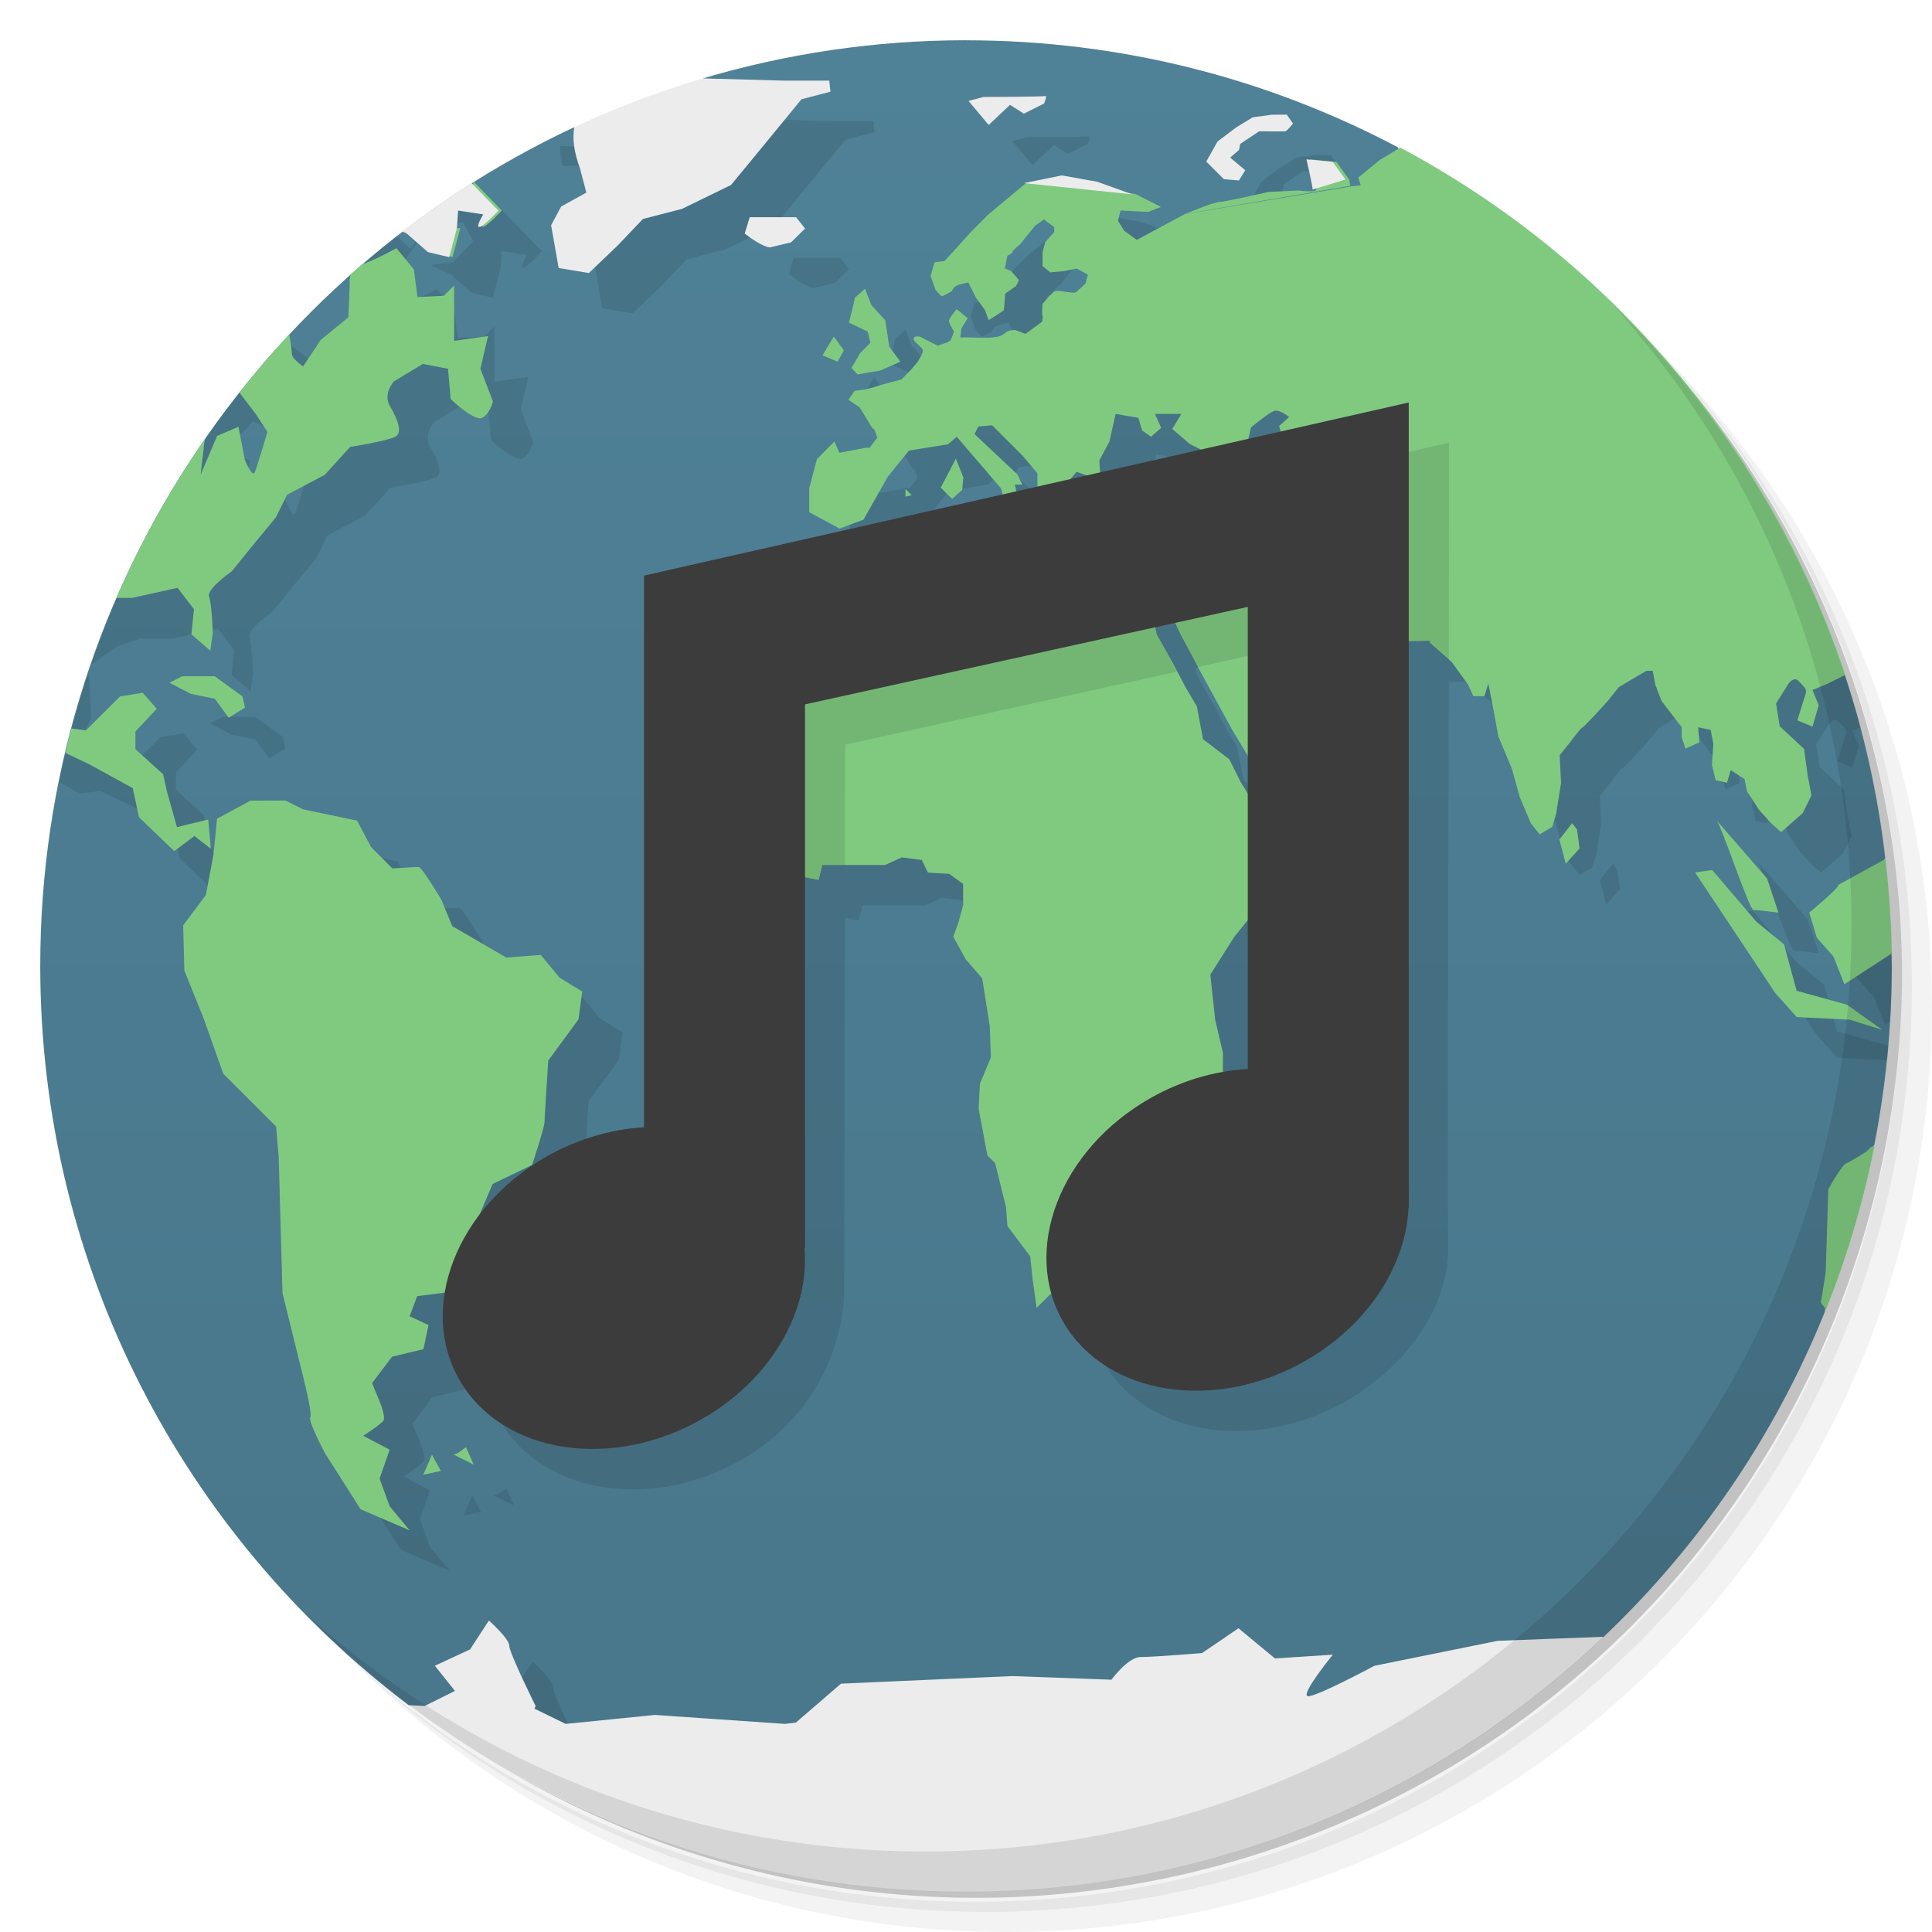 <svg xmlns="http://www.w3.org/2000/svg" viewBox="0 0 48 48">
 <defs>
  <linearGradient id="linearGradient3764" x1="1" x2="47" gradientUnits="userSpaceOnUse" gradientTransform="matrix(0,-1,1,0,-1.5e-6,48)">
   <stop style="stop-color:#48768a;stop-opacity:1"/>
   <stop offset="1" style="stop-color:#4f8197;stop-opacity:1"/>
  </linearGradient>
 </defs>
 <g>
  <path d="m 36.31 5 c 5.859 4.062 9.688 10.831 9.688 18.5 c 0 12.426 -10.07 22.5 -22.5 22.5 c -7.669 0 -14.438 -3.828 -18.5 -9.688 c 1.037 1.822 2.306 3.499 3.781 4.969 c 4.085 3.712 9.514 5.969 15.469 5.969 c 12.703 0 23 -10.298 23 -23 c 0 -5.954 -2.256 -11.384 -5.969 -15.469 c -1.469 -1.475 -3.147 -2.744 -4.969 -3.781 z m 4.969 3.781 c 3.854 4.113 6.219 9.637 6.219 15.719 c 0 12.703 -10.297 23 -23 23 c -6.081 0 -11.606 -2.364 -15.719 -6.219 c 4.16 4.144 9.883 6.719 16.219 6.719 c 12.703 0 23 -10.298 23 -23 c 0 -6.335 -2.575 -12.06 -6.719 -16.219 z" style="opacity:0.05"/>
  <path d="m 41.28 8.781 c 3.712 4.085 5.969 9.514 5.969 15.469 c 0 12.703 -10.297 23 -23 23 c -5.954 0 -11.384 -2.256 -15.469 -5.969 c 4.113 3.854 9.637 6.219 15.719 6.219 c 12.703 0 23 -10.298 23 -23 c 0 -6.081 -2.364 -11.606 -6.219 -15.719 z" style="opacity:0.1"/>
  <path d="m 31.25 2.375 c 8.615 3.154 14.75 11.417 14.75 21.13 c 0 12.426 -10.07 22.5 -22.5 22.5 c -9.708 0 -17.971 -6.135 -21.12 -14.75 a 23 23 0 0 0 44.875 -7 a 23 23 0 0 0 -16 -21.875 z" style="opacity:0.2"/>
 </g>
 <g>
  <path d="m 24 1 c -2.27 0 -4.462 0.334 -6.533 0.947 c 1.534 1.053 -1.25 2.02 -3.205 1.215 c -7.833 3.667 -13.262 11.617 -13.262 20.838 c 0 7.505 3.595 14.169 9.156 18.367 c 5.844 2.633 21.844 2.633 29.684 -1.699 c 2.366 -2.249 4.253 -4.995 5.494 -8.07 c 0 -0.001 0 -0.001 0 -0.002 c 0.234 -1.595 0.667 -3.594 1.23 -4.15 l 0.002 0 c 0.282 -1.438 0.434 -2.923 0.434 -4.443 c 0 -0.118 -0.006 -0.234 -0.008 -0.352 c -0.001 0 -0.001 0 -0.002 0 c -0.992 -0.649 -0.556 -1.182 -0.154 -2.348 c -0.185 -1.577 -0.527 -3.105 -1.014 -4.568 c -1.826 -0.738 -7.823 -7.734 -11.1 -13.08 c -3.203 -1.692 -6.85 -2.654 -10.725 -2.654 z" style="fill:url(#linearGradient3764);fill-opacity:1"/>
  <path d="m 17.1 2.906 c 0.003 0.002 -2.414 0.75 -2.414 0.75 l -0.781 -0.031 0.066 0.5 1.121 -0.031 0.41 1.094 0.148 0.598 -0.621 0.348 -0.254 0.465 0.189 1.063 0.754 0.125 0.719 -0.688 0.625 -0.656 0.965 -0.25 1.229 -0.594 0.719 -0.875 1.031 -1.254 0.719 -0.189 -0.031 -0.275 -1.121 0 -3.469 -0.096 z m 9.957 0.48 c -0.055 0.02 -1.527 0.021 -1.527 0.021 l -0.379 0.1 0.5 0.598 0.531 -0.5 0.344 0.219 0.5 -0.25 c 0 0 0.09 -0.212 0.031 -0.187 z m 6 0.461 -0.375 0.004 -0.469 0.063 -0.406 0.25 -0.469 0.35 -0.277 0.5 0.59 -0.1 0.219 -0.188 0.031 -0.152 0.469 -0.313 c 0 0 0.609 0.008 0.656 0 0.051 -0.012 0.189 -0.191 0.189 -0.191 z m 3.064 0.605 -0.221 0.146 c -4.063 0.663 -6.68 1.229 -6.68 1.229 l -0.875 -0.314 -0.879 -0.156 -0.941 0.191 -0.969 0.779 -0.436 0.439 -0.654 0.719 -0.25 0.031 -0.096 0.344 0.125 0.344 c 0 0 0.133 0.156 0.156 0.156 0.02 0 0.25 -0.125 0.25 -0.125 0 0 0.027 -0.117 0.156 -0.156 0.133 -0.039 0.25 -0.063 0.25 -0.063 l 0.188 0.375 0.725 -0.098 0.148 -0.563 -0.154 -0.063 0.063 -0.316 c 0 0 0.125 -0.051 0.125 -0.094 0 -0.039 0.191 -0.189 0.191 -0.189 l 0.219 -0.275 0.156 -0.189 0.219 -0.156 0.254 0.189 0 0.125 -0.223 0.25 -0.066 0.25 0 0.344 -4.543 3.516 0.189 0.311 c 0 0 0.117 0.223 0.152 0.223 0.031 0 0.094 0.219 0.094 0.219 l -0.189 0.25 -0.094 0 -0.656 0.125 -0.125 -0.281 -0.434 0.438 -0.191 0.723 0 0.598 0.754 0.406 0.594 -0.223 0.6 -1.063 0.529 -0.652 0.967 -0.156 0.219 -0.188 1.098 1.281 0.043 0.152 l -8.908 2.02 l 0 13.719 -2.471 -0.133 c 0 -0.129 0.094 -1.531 0.094 -1.531 l 0.75 -1.023 0.094 -0.691 -0.563 -0.344 -0.469 -0.566 -0.854 0.066 -1.344 -0.781 -0.27 -0.656 c 0 0 -0.48 -0.813 -0.566 -0.813 -0.086 0 -0.65 0.035 -0.65 0.035 l -0.531 -0.531 -0.344 -0.656 -1.346 -0.281 -0.438 -0.219 -0.875 0.004 -0.006 0.004 -0.816 0.441 2.691 15.783 0.875 1.375 1.221 0.525 -0.5 -0.598 -0.25 -0.689 0.25 -0.719 -0.656 -0.344 c 0 0 0.434 -0.285 0.5 -0.375 0.066 -0.09 -0.09 -0.469 -0.09 -0.469 l -0.191 -0.467 0.496 -0.654 0.781 -0.189 0.125 -0.598 -0.469 -0.219 0.188 -0.5 0.684 -0.086 c -0.125 0.761 -0.012 1.524 0.381 2.191 1.06 1.802 3.745 2.228 5.994 0.951 c 1.741 -0.988 2.544 -2.763 2.547 -4.264 l 0.02 -9.205 0.344 0.072 0.09 -0.375 1.563 0 0.41 -0.188 0.5 0.063 0.152 0.313 0.527 0.031 1.449 8.754 1.098 1.684 c 0.071 0.247 0.172 0.488 0.307 0.717 1.064 1.802 3.743 2.228 5.99 0.951 c 1.573 -0.895 2.578 -2.416 2.555 -3.816 c -0.019 -1.155 0.002 -8.574 0.016 -14.06 l 0.545 -0.01 -0.035 0.035 0.566 0.5 0.406 0.563 1.086 2.09 0.188 0.689 0.277 0.654 0.219 0.277 0.314 -0.188 0.094 -0.314 0.125 -0.775 -0.035 -0.688 0.254 -0.316 c 0 0 0.266 -0.359 0.314 -0.375 0.043 -0.012 0.621 -0.65 0.621 -0.65 l 0.281 -0.35 0.313 -0.188 0.375 -0.219 0.156 0 0.063 0.344 0.156 0.406 0.5 0.65 0 0.25 0.094 0.281 0.344 -0.156 -0.033 -0.375 0.313 0.066 0.066 0.344 -0.035 0.531 0.094 0.375 0.281 0.064 0.09 -0.314 0.344 0.219 0.066 0.316 0.309 0.469 0.316 0.344 0.219 0.191 0.535 -0.469 0.219 -0.441 -0.094 -0.5 -0.09 -0.656 -0.604 -0.563 -0.09 -0.566 0.25 -0.396 c 0 0 0.16 -0.32 0.316 -0.156 0.148 0.168 0.223 0.188 0.152 0.375 -0.063 0.184 -0.189 0.598 -0.189 0.598 l 0.375 0.156 0.156 -0.531 -0.156 -0.379 0.203 -0.084 c -1.524 -5.721 -5.196 -10.563 -10.1 -13.611 m -24.859 0.393 c -0.154 0.103 -0.305 0.21 -0.457 0.316 l -0.029 0.072 0.156 0.344 0.563 -0.064 0.25 0.469 -0.5 0.531 -0.563 0.063 0.5 0.225 0.531 0.465 0.523 0.125 0.191 -0.719 0.035 -0.439 0.621 0.094 c 0 0 -0.191 0.314 -0.094 0.314 0.098 0 0.469 -0.406 0.469 -0.406 l -1.066 -1.098 c 0 0 -0.434 -0.344 -0.563 -0.25 -0.129 0.09 -0.469 0.063 -0.469 0.063 z m -0.65 0.824 -0.434 0.5 -0.32 -0.307 c -0.43 0.335 -0.85 0.682 -1.254 1.047 0.371 0.093 0.862 0.293 0.949 0.232 0.129 -0.094 0.625 -0.875 0.625 -0.875 z m 9.1 0.727 -0.121 0.406 c 0.449 0.348 0.621 0.344 0.621 0.344 l 0.525 -0.125 0.35 -0.344 -0.225 -0.281 z m -8.867 0.773 c 0 0 -0.432 0.25 -0.85 0.406 l -1.811 1.75 -0.719 -0.563 c 0 0 -0.22 -0.17 -0.398 -0.328 -2.12 2.305 -3.77 5.05 -4.813 8.07 l 0.652 -0.455 0.566 -0.191 0.809 0 1.125 -0.25 0.406 0.531 -0.063 0.625 0.469 0.406 0.063 -0.441 c 0 0 -0.023 -0.719 -0.094 -0.906 -0.063 -0.188 0.566 -0.625 0.566 -0.625 l 0.496 -0.613 0.598 -0.727 0.281 -0.563 0.938 -0.496 0.625 -0.691 c 0 0 0.934 -0.148 1.121 -0.254 0.191 -0.09 0.066 -0.434 -0.125 -0.75 -0.191 -0.313 0.094 -0.625 0.094 -0.625 l 0.719 -0.434 0.625 0.121 0.066 0.754 c 0 0 0.59 0.563 0.781 0.465 0.188 -0.09 0.27 -0.406 0.27 -0.406 l -0.313 -0.813 0.191 -0.813 -0.844 0.121 0 -1.375 -0.254 0.254 -0.656 0.031 -0.09 -0.688 z m 11.643 1.01 -0.25 0.219 c -0.066 0.305 -0.148 0.621 -0.148 0.621 l 0.469 0.223 0.063 0.277 -0.25 0.254 -0.219 0.375 0.152 0.156 0.563 -0.094 0.5 -0.219 -0.277 -0.375 -0.098 -0.656 -0.344 -0.375 z m -0.773 1.184 -0.281 0.469 0.375 0.156 0.156 -0.281 z m -15.445 1.092 0.006 0.008 0.656 0.275 0.434 0.566 0.281 0.434 c 0 0 -0.25 0.844 -0.313 1 -0.063 0.156 -0.25 -0.313 -0.25 -0.313 l -0.156 -0.814 -0.531 0.227 -0.41 0.965 0.094 -0.813 0.125 -0.563 -0.654 -0.25 0.563 -0.531 z m 22.443 0.828 0.563 0.096 0.094 0.313 -0.813 0.281 z m -3.068 0.283 0.75 0.75 0.375 0.441 0 0.33 -0.521 0.119 -0.041 -0.168 0.188 0 -0.125 -0.254 -1.063 -1 0.094 -0.188 z m 4.555 4.908 1.408 2.668 l 0.389 0.648 l 0 0.938 -0.182 -0.297 -0.281 -0.564 -0.652 -0.5 -0.152 -0.813 -0.281 -0.475 -0.313 -0.594 -0.406 -0.719 -0.037 -0.182 z m -28 0.209 c -0.299 0.89 -0.549 1.803 -0.738 2.738 l 0.523 0.285 0.5 -0.064 0.719 0.344 1.094 0.598 0.156 0.725 0.875 0.84 0.5 -0.375 0.41 0.316 -0.066 -0.725 -0.777 0.191 -0.254 -0.906 -0.09 -0.41 -0.688 -0.621 0 -0.438 0.531 -0.566 -0.348 -0.4 -0.564 0.09 -0.848 0.844 -0.689 -0.09 c 0 0 -0.313 -0.531 -0.379 -0.656 -0.063 -0.125 0.191 -0.563 0.191 -0.563 z m 3.322 1.121 0 0.004 -0.309 0.156 0.529 0.277 0.596 0.121 0.344 0.469 0.406 -0.25 -0.064 -0.277 -0.688 -0.5 z m 38.13 3.586 c 0.113 0.129 0.813 2.219 0.906 2.219 0.09 0 0.625 0.066 0.625 0.066 l -0.281 -0.846 z m -3.594 0.064 -0.316 0.406 0.156 0.6 0.344 -0.375 -0.063 -0.475 z m 3.49 1.156 -0.438 0.066 1.996 3 0.531 0.594 1.246 0.061 c 0.012 -0.116 0.017 -0.233 0.027 -0.35 l -0.025 -0.018 -1.25 -0.346 -0.314 -1.154 -0.688 -0.564 -1.094 -1.281 z m 3.424 0.213 -0.297 0.162 c 0 0.094 -0.727 0.691 -0.727 0.691 l 0.191 0.625 0.41 0.465 0.273 0.688 0.135 -0.088 c 0.027 -0.453 0.043 -0.906 0.043 -1.365 0 -0.394 -0.01 -0.788 -0.029 -1.178 z m -34.402 14.14 -0.215 0.15 -0.094 0.031 0.5 0.25 z m -0.848 0.184 0.002 0.004 0.002 -0.004 z m 0.002 0.004 -0.217 0.496 0.438 -0.094 z m 1.502 4.121 -0.469 0.719 -0.875 0.406 0.5 0.625 1.998 0.373 c 0 0 -0.652 -1.32 -0.652 -1.5 0 -0.176 -0.5 -0.621 -0.5 -0.621 z" style="fill:#000;opacity:0.1;fill-opacity:1"/>
  <path d="m 34.781 3.672 -0.008 0.006 -0.498 0.299 -0.531 0.437 0.064 0.189 -0.277 0.031 0 0.004 -4.084 0.68 0.01 -0.006 4.09 -0.695 -0.027 -0.156 -0.316 -0.438 -0.652 -0.063 c 0 0 0.152 0.664 0.152 0.75 0 0.082 -0.438 0.023 -0.438 0.023 l -0.75 0.035 c 0 0 -1.086 0.25 -1.219 0.25 -0.133 0 -0.762 0.262 -0.813 0.281 l -0.023 0.004 0 0.002 -0.002 0.002 -1.215 0.652 -0.313 -0.225 -0.156 -0.25 0.064 -0.254 0.688 0.035 0.316 -0.125 -0.621 -0.314 c -0.97 -0.182 -1.991 -0.381 -2.733 -0.277 l -0.931 0.777 l -0.438 0.44 -0.652 0.719 -0.25 0.031 -0.098 0.344 0.125 0.344 c 0 0 0.133 0.156 0.156 0.156 0.02 0 0.25 -0.125 0.25 -0.125 0 0 0.027 -0.117 0.156 -0.156 0.133 -0.039 0.25 -0.063 0.25 -0.063 l 0.188 0.375 0.227 0.313 0.09 0.25 c 0 0 0.363 -0.223 0.379 -0.25 0.008 -0.031 0.031 -0.408 0.031 -0.408 l 0.27 -0.189 c 0 0 0.074 -0.133 0.066 -0.156 -0.012 -0.02 -0.188 -0.219 -0.188 -0.219 l -0.156 -0.063 0.063 -0.316 c 0 0 0.125 -0.051 0.125 -0.094 0 -0.039 0.191 -0.189 0.191 -0.189 l 0.219 -0.273 0.156 -0.189 0.219 -0.156 0.254 0.189 0 0.125 -0.223 0.25 -0.066 0.25 0 0.344 0.191 0.156 0.344 -0.031 0.314 -0.063 0.279 0.152 -0.064 0.223 c 0 0 -0.195 0.188 -0.25 0.219 -0.059 0.031 -0.41 -0.063 -0.5 -0.031 -0.09 0.031 -0.314 0.316 -0.314 0.316 0 0 -0.023 0.248 0 0.313 0.012 0.023 -0.004 0.071 -0.012 0.129 l -0.025 0.018 -0.379 0.279 -0.023 0 -0.25 -0.094 c 0 0 -0.16 0.008 -0.227 0.066 -0.063 0.051 -0.119 0.102 -0.313 0.121 -0.191 0.02 -0.563 0 -0.598 0 l -0.219 0 0.031 -0.229 0.156 -0.25 -0.277 -0.223 c 0 0 -0.184 0.23 -0.191 0.281 -0.004 0.055 0.125 0.279 0.125 0.279 0 0 -0.059 0.182 -0.09 0.221 -0.035 0.039 -0.313 0.125 -0.313 0.125 l -0.439 -0.221 c 0 0 -0.18 -0.038 -0.156 0.064 0.027 0.102 0.225 0.195 0.225 0.281 0 0.082 -0.125 0.273 -0.125 0.273 l -0.156 0.189 -0.25 0.254 -0.344 0.09 c 0 0 -0.251 0.07 -0.314 0.094 -0.066 0.023 -0.254 0.066 -0.254 0.066 l -0.25 0.031 -0.156 0.223 0.281 0.191 0.189 0.309 c 0 0 0.119 0.223 0.154 0.223 0.031 0 0.092 0.221 0.092 0.221 l -0.189 0.25 -0.094 0 -0.656 0.125 -0.125 -0.281 -0.434 0.438 -0.191 0.721 0 0.598 0.754 0.406 0.594 -0.221 0.602 -1.064 0.527 -0.652 0.969 -0.156 0.219 -0.188 1.098 1.281 0.121 0.438 0.313 -0.156 -0.09 -0.375 0.188 0 -0.125 -0.254 -1.063 -1 0.094 -0.188 0.344 -0.031 0.75 0.75 0.375 0.441 0 0.688 0.191 0.125 0.375 0.375 0.277 -0.094 -0.152 -0.566 0.094 -0.344 0.188 -0.219 0.439 0.156 0.156 0.063 -0.031 -0.5 0.25 -0.469 0.156 -0.689 0.563 0.098 0.094 0.313 0.221 0.156 0.254 -0.219 -0.156 -0.348 0.656 0 -0.225 0.375 0.439 0.375 0.375 0.189 0.219 0.438 -0.5 0.121 -0.719 -0.154 -0.621 0 -0.598 0.314 -0.125 0.189 -0.436 0.094 0.189 0.469 0.344 0.406 0.625 -0.219 0.156 0.275 0.275 -0.219 0.375 0.064 0.035 0.408 -0.125 0.777 -0.344 -0.031 -0.41 -0.063 -0.188 0.465 -1.375 -0.25 -0.25 -0.316 -0.316 0.281 -0.344 0.469 -0.875 -0.5 -0.875 -0.525 0 -0.941 -0.564 0.031 -0.027 0.313 -1.375 -0.063 -0.439 0.4 -0.844 0.031 -0.566 0.5 -0.344 0.969 -0.875 0.691 -0.625 0.844 -0.031 1.625 -0.188 0.5 -0.064 0.6 0.375 0.65 0.219 0.625 0.756 0.906 0.434 0.375 0.441 0.094 0.09 -0.375 1.563 0 0.41 -0.188 0.5 0.063 0.152 0.314 0.525 0.031 0.35 0.25 0 0.529 -0.121 0.439 -0.125 0.344 0.313 0.566 0.406 0.469 0.189 1.188 0.027 0.777 -0.273 0.656 -0.031 0.625 0.219 1.156 0.191 0.188 0.27 1.094 0.035 0.471 0.566 0.75 0.063 0.594 0.096 0.687 0.346 -0.344 0.875 -0.09 0.529 0 0.971 -1.5 0.063 -0.594 0.656 -0.656 0.031 -0.75 0.344 -0.754 0.813 -0.777 0 -0.875 -0.191 -0.813 -0.121 -1.125 0.594 -0.939 1.064 -1.313 0.41 -0.406 0.15 -0.531 0.254 -0.469 0.064 -0.691 -0.594 0 -0.281 0.281 -0.564 -0.156 -0.344 -0.563 -0.281 -0.563 -0.654 -0.5 -0.152 -0.813 -0.281 -0.477 -0.313 -0.594 -0.406 -0.719 -0.094 -0.469 0.438 -0.063 0.25 0.531 0.5 0.938 0.375 0.688 0.41 0.75 0.436 0.723 0.602 0.602 0.535 -0.5 0.594 -0.156 0.434 -0.531 0.6 -0.344 0.344 -0.594 0.031 -0.5 -0.281 -0.316 -0.375 -0.438 -0.25 0.152 -0.156 0.254 -0.404 -0.188 -0.125 -0.313 -0.281 -0.41 -0.434 -0.406 0 -0.813 0.275 0.531 0.344 0.535 0.6 0.344 0.406 -0.094 0.25 0.281 1.783 -0.035 -0.033 0.035 0.564 0.5 0.406 0.563 0.125 0.277 0.275 0 0.096 -0.313 0.094 0.467 0.156 0.846 0.34 0.813 0.189 0.688 0.277 0.656 0.219 0.277 0.314 -0.188 0.094 -0.314 0.125 -0.775 -0.035 -0.689 0.254 -0.316 c 0 0 0.264 -0.359 0.313 -0.375 0.043 -0.012 0.621 -0.648 0.621 -0.648 l 0.281 -0.352 0.313 -0.188 0.375 -0.219 0.156 0 0.063 0.344 0.156 0.406 0.5 0.652 0 0.25 0.094 0.281 0.346 -0.156 -0.033 -0.375 0.313 0.066 0.066 0.344 -0.035 0.531 0.094 0.375 0.281 0.063 0.09 -0.313 0.344 0.219 0.066 0.316 0.309 0.469 0.316 0.344 0.219 0.191 0.535 -0.469 0.219 -0.441 -0.094 -0.5 -0.09 -0.656 -0.604 -0.563 -0.092 -0.566 0.25 -0.398 c 0 0 0.16 -0.32 0.316 -0.156 0.148 0.168 0.223 0.188 0.152 0.375 -0.063 0.184 -0.188 0.598 -0.188 0.598 l 0.375 0.156 0.156 -0.531 -0.156 -0.379 0.375 -0.156 0.441 -0.221 c -1.871 -5.656 -5.876 -10.34 -11.06 -13.1 m -23.01 0.852 0.691 0.711 c 0 0 -0.371 0.406 -0.469 0.406 -0.097 0 0.094 -0.314 0.094 -0.314 l -0.621 -0.094 z m -1.74 1.209 0.154 0.068 0.531 0.465 0.523 0.125 0.191 -0.719 z m -0.188 0.439 c 0 0 -0.434 0.248 -0.852 0.404 -0.002 0.002 -0.004 0.002 -0.006 0.004 -0.091 0.079 -0.181 0.156 -0.271 0.236 -0.053 0.12 -0.029 0.23 -0.029 0.23 l -0.035 0.844 -0.688 0.563 -0.436 0.656 c 0 0 -0.281 -0.188 -0.281 -0.313 0 -0.125 -0.063 -0.471 -0.063 -0.471 l -0.008 -0.006 c -0.43 0.462 -0.841 0.943 -1.232 1.439 l 0.416 0.545 0.281 0.434 c 0 0 -0.248 0.844 -0.313 1 -0.063 0.156 -0.25 -0.313 -0.25 -0.313 l -0.156 -0.814 -0.531 0.225 -0.41 0.965 0.094 -0.811 0.021 -0.086 c -0.858 1.237 -1.6 2.56 -2.205 3.957 l 0.393 0 1.125 -0.25 0.406 0.531 -0.063 0.625 0.469 0.406 0.063 -0.441 c 0 0 -0.023 -0.719 -0.094 -0.906 -0.063 -0.188 0.566 -0.625 0.566 -0.625 l 0.496 -0.613 0.598 -0.727 0.281 -0.563 0.938 -0.496 0.625 -0.691 c 0 0 0.934 -0.148 1.121 -0.254 0.191 -0.09 0.066 -0.434 -0.125 -0.75 -0.191 -0.313 0.094 -0.625 0.094 -0.625 l 0.719 -0.434 0.625 0.121 0.066 0.754 c 0 0 0.59 0.563 0.781 0.465 0.188 -0.09 0.27 -0.406 0.27 -0.406 l -0.313 -0.813 0.191 -0.813 -0.844 0.121 0 -1.375 -0.254 0.254 -0.656 0.031 -0.09 -0.688 z m 11.643 1.01 -0.25 0.219 c -0.066 0.305 -0.15 0.621 -0.15 0.621 l 0.469 0.223 0.063 0.277 -0.25 0.254 -0.219 0.375 0.152 0.156 0.563 -0.094 0.5 -0.221 -0.275 -0.375 -0.1 -0.654 -0.344 -0.375 z m -0.775 1.184 -0.281 0.469 0.375 0.156 0.156 -0.281 z m 10.938 1.848 c 0.137 -0.043 0.375 0.154 0.375 0.154 l -0.25 0.221 0.09 0.313 0.281 0.75 0.281 0.469 0.375 0.596 -0.406 0.189 -0.531 -0.344 -0.223 -0.656 c 0 0 -0.303 -0.406 -0.436 -0.469 -0.137 -0.066 -0.254 -0.281 -0.254 -0.281 l 0.125 -0.531 c 0 0 0.431 -0.357 0.564 -0.404 l 0.008 -0.004 z m -7.906 1.188 -0.375 0.719 0.281 0.281 0.25 -0.223 0.031 -0.309 z m -1.252 0.752 0 0.188 0.156 -0.031 z m 2.156 0.467 -0.188 0.064 0.309 0.531 0.281 -0.221 z m -20.13 4.187 0 0.004 -0.311 0.156 0.531 0.277 0.594 0.121 0.346 0.471 0.404 -0.25 -0.063 -0.279 -0.689 -0.5 z m -0.975 0.41 -0.564 0.09 -0.848 0.844 -0.363 -0.047 c -0.053 0.201 -0.101 0.404 -0.148 0.607 l 0.58 0.275 1.094 0.6 0.156 0.725 0.875 0.84 0.5 -0.375 0.41 0.316 -0.066 -0.727 -0.777 0.191 -0.254 -0.906 -0.09 -0.41 -0.688 -0.621 0 -0.438 0.531 -0.566 z m 2.668 2.68 0 0.004 -0.008 0.004 -0.814 0.441 -0.09 0.898 -0.189 1 -0.563 0.75 0.029 1.125 0.467 1.156 0.5 1.406 1.313 1.313 0.064 0.75 0.094 3.387 0.469 1.898 c 0 0 0.285 1.103 0.223 1.189 -0.066 0.09 0.375 0.91 0.375 0.91 l 0.875 1.375 1.221 0.525 -0.5 -0.598 -0.25 -0.689 0.25 -0.719 -0.656 -0.344 c 0 0 0.434 -0.285 0.5 -0.375 0.066 -0.09 -0.09 -0.469 -0.09 -0.469 l -0.191 -0.467 0.496 -0.654 0.781 -0.189 0.125 -0.598 -0.469 -0.219 0.188 -0.5 0.75 -0.094 0.656 -1.598 0.469 -1.094 0.979 -0.473 c 0 0 0.309 -0.927 0.309 -1.063 0 -0.129 0.094 -1.531 0.094 -1.531 l 0.75 -1.023 0.094 -0.691 -0.563 -0.344 -0.469 -0.566 -0.854 0.066 -1.344 -0.781 -0.27 -0.656 c 0 0 -0.48 -0.813 -0.566 -0.813 -0.086 0 -0.652 0.035 -0.652 0.035 l -0.529 -0.531 -0.346 -0.656 -1.344 -0.281 -0.438 -0.219 z m 36.438 0.496 c 0.113 0.129 0.813 2.219 0.906 2.219 0.09 0 0.625 0.066 0.625 0.066 l -0.281 -0.846 z m -3.594 0.064 -0.316 0.406 0.156 0.6 0.344 -0.375 -0.063 -0.475 z m 7.785 0.889 -1.168 0.643 c 0 0.094 -0.727 0.691 -0.727 0.691 l 0.191 0.625 0.41 0.465 0.273 0.688 1.17 -0.76 c -0.01 -0.795 -0.062 -1.578 -0.15 -2.352 z m -4.732 0.334 1.996 3 0.531 0.594 1.313 0.064 0.814 0.254 -0.879 -0.625 -1.25 -0.346 -0.314 -1.154 -0.688 -0.564 -1.094 -1.281 z m -10.06 4.809 0 0.439 c -0.02 0.066 -0.406 0.375 -0.406 0.375 l -0.469 0.219 -0.346 0.281 0.254 0.344 0.156 0.156 -0.41 0.344 0 0.564 0.156 0.594 0.344 0.094 0.41 -0.625 0.25 -0.406 -0.063 -0.5 0.375 -0.594 0.125 -0.281 0 -0.563 -0.096 -0.439 z m 14.52 1.986 c -0.05 0.017 -0.115 0.036 -0.119 0.051 -0.02 0.086 -0.563 0.375 -0.563 0.375 -0.113 0 -0.467 0.656 -0.467 0.656 l -0.064 2.063 -0.121 0.75 0.129 0.168 c 0.52 -1.3 0.928 -2.657 1.205 -4.062 z m -34.994 7.486 -0.215 0.152 -0.094 0.031 0.5 0.25 z m -0.848 0.184 0.002 0.004 0.002 -0.004 z m 0.002 0.004 -0.217 0.496 0.438 -0.094 z" style="fill:#80ca80;fill-opacity:1"/>
  <path d="m 36 11 -3.738 0.846 -13.24 3.803 0.875 6.125 0.441 0.094 0.09 -0.375 0.566 0 l 0.006 -2.992 l 8.244 -1.814 -0.105 -0.199 -0.406 -0.719 -0.094 -0.469 0.438 -0.063 0.25 0.531 0.43 0.805 l 2.244 -0.494 l 1.754 -0.115 1.783 -0.035 -0.033 0.035 0.49 0.434 c 0.005 -1.984 0.006 -5.396 0.006 -5.396" style="fill:#000;opacity:0.1;fill-opacity:1"/>
 </g>
 <g>
  <g>
   <g transform="translate(1,1)">
    <g style="opacity:0.1">
     <!-- color: #5fad38 -->
    </g>
   </g>
  </g>
 </g>
 <g>
  <g>
   <!-- color: #5fad38 -->
  </g>
 </g>
 <path d="m 17.467 1.947 c -1.104 0.326 -2.172 0.732 -3.199 1.213 -0.048 0.278 -0.013 0.608 0.143 1.027 l 0.156 0.598 -0.625 0.346 -0.25 0.465 0.188 1.063 0.75 0.125 0.719 -0.688 0.625 -0.656 0.969 -0.25 1.219 -0.594 0.721 -0.875 1.029 -1.254 0.721 -0.189 -0.031 -0.275 -1.125 0 -2.01 -0.055 z m 8.502 0.439 c -0.055 0.02 -1.531 0.023 -1.531 0.023 l -0.375 0.098 0.5 0.598 0.531 -0.5 0.344 0.219 0.5 -0.25 c 0 0 0.09 -0.211 0.031 -0.188 z m 6 0.461 -0.379 0.004 -0.465 0.063 -0.41 0.25 -0.465 0.35 -0.281 0.5 0.438 0.438 0.375 0.031 0.156 -0.254 -0.375 -0.314 0.219 -0.188 0.031 -0.152 0.469 -0.313 c 0 0 0.609 0.008 0.652 0 0.047 -0.012 0.191 -0.191 0.191 -0.191 l -0.156 -0.223 m 0.49 1.112 c 0 0 0.154 0.664 0.154 0.75 l 0.814 -0.25 -0.314 -0.438 -0.654 -0.063 m -6.078 0.399 -0.938 0.191 2.688 0.279 -0.875 -0.314 -0.875 -0.156 m -14.66 0.193 c -0.593 0.375 -1.168 0.775 -1.723 1.201 l 0.104 0.047 0.531 0.465 0.527 0.125 0.191 -0.719 0.031 -0.438 0.625 0.094 c 0 0 -0.193 0.313 -0.1 0.313 0.102 0 0.475 -0.406 0.475 -0.406 l -0.662 -0.682 m 6.907 0.846 -0.125 0.406 c 0.449 0.348 0.625 0.344 0.625 0.344 l 0.527 -0.125 0.348 -0.344 -0.223 -0.281 -1.152 0 z m -6.479 34.863 -0.469 0.719 -0.875 0.406 0.5 0.625 -0.754 0.375 -0.398 -0.02 c 3.852 2.908 8.646 4.633 13.844 4.633 6.141 0 11.715 -2.411 15.84 -6.332 l -2.627 0.1 -3.064 0.621 c 0 0 -1.477 0.793 -1.656 0.754 -0.18 -0.043 0.625 -1.031 0.625 -1.031 l -1.438 0.094 -0.906 -0.75 -0.906 0.617 c 0 0 -1.213 0.098 -1.525 0.098 -0.316 0 -0.725 0.563 -0.725 0.563 l -2.469 -0.09 -4.25 0.188 -1.121 0.967 -0.275 0.033 -3.225 -0.223 -2.219 0.223 -0.777 -0.379 0.031 -0.063 c 0 0 -0.656 -1.32 -0.656 -1.5 0 -0.176 -0.5 -0.621 -0.5 -0.621 l -0.004 -0.006 z" style="fill:#ececec;fill-opacity:1"/>
 <g>
  <path d="m 40.03 7.531 c 3.712 4.084 5.969 9.514 5.969 15.469 0 12.703 -10.297 23 -23 23 c -5.954 0 -11.384 -2.256 -15.469 -5.969 4.178 4.291 10.01 6.969 16.469 6.969 c 12.703 0 23 -10.298 23 -23 0 -6.462 -2.677 -12.291 -6.969 -16.469 z" style="opacity:0.1"/>
 </g>
 <path d="m 35 10 -19 4.301 0 16.699 4 0 0 -13.5 11 -2.422 0 14.922 4 0 z" style="fill:#3c3c3c;fill-opacity:1;stroke:none;fill-rule:nonzero"/>
 <path d="m 16.184 28 c -0.856 0.017 -1.76 0.257 -2.604 0.734 -2.249 1.277 -3.209 3.776 -2.148 5.578 1.06 1.802 3.745 2.227 5.994 0.951 2.25 -1.277 3.201 -3.772 2.141 -5.574 -0.663 -1.129 -1.956 -1.718 -3.383 -1.689 z" style="fill:#3c3c3c;fill-opacity:1;stroke:none;fill-rule:nonzero"/>
 <path d="m 31.18 26.553 c -0.857 0.016 -1.761 0.254 -2.604 0.733 -2.247 1.278 -3.206 3.777 -2.147 5.579 1.064 1.802 3.744 2.228 5.991 0.951 2.247 -1.278 3.206 -3.773 2.147 -5.575 -0.662 -1.126 -1.959 -1.715 -3.387 -1.688 z" style="fill:#3c3c3c;fill-opacity:1;stroke:none;fill-rule:nonzero"/>
</svg>
